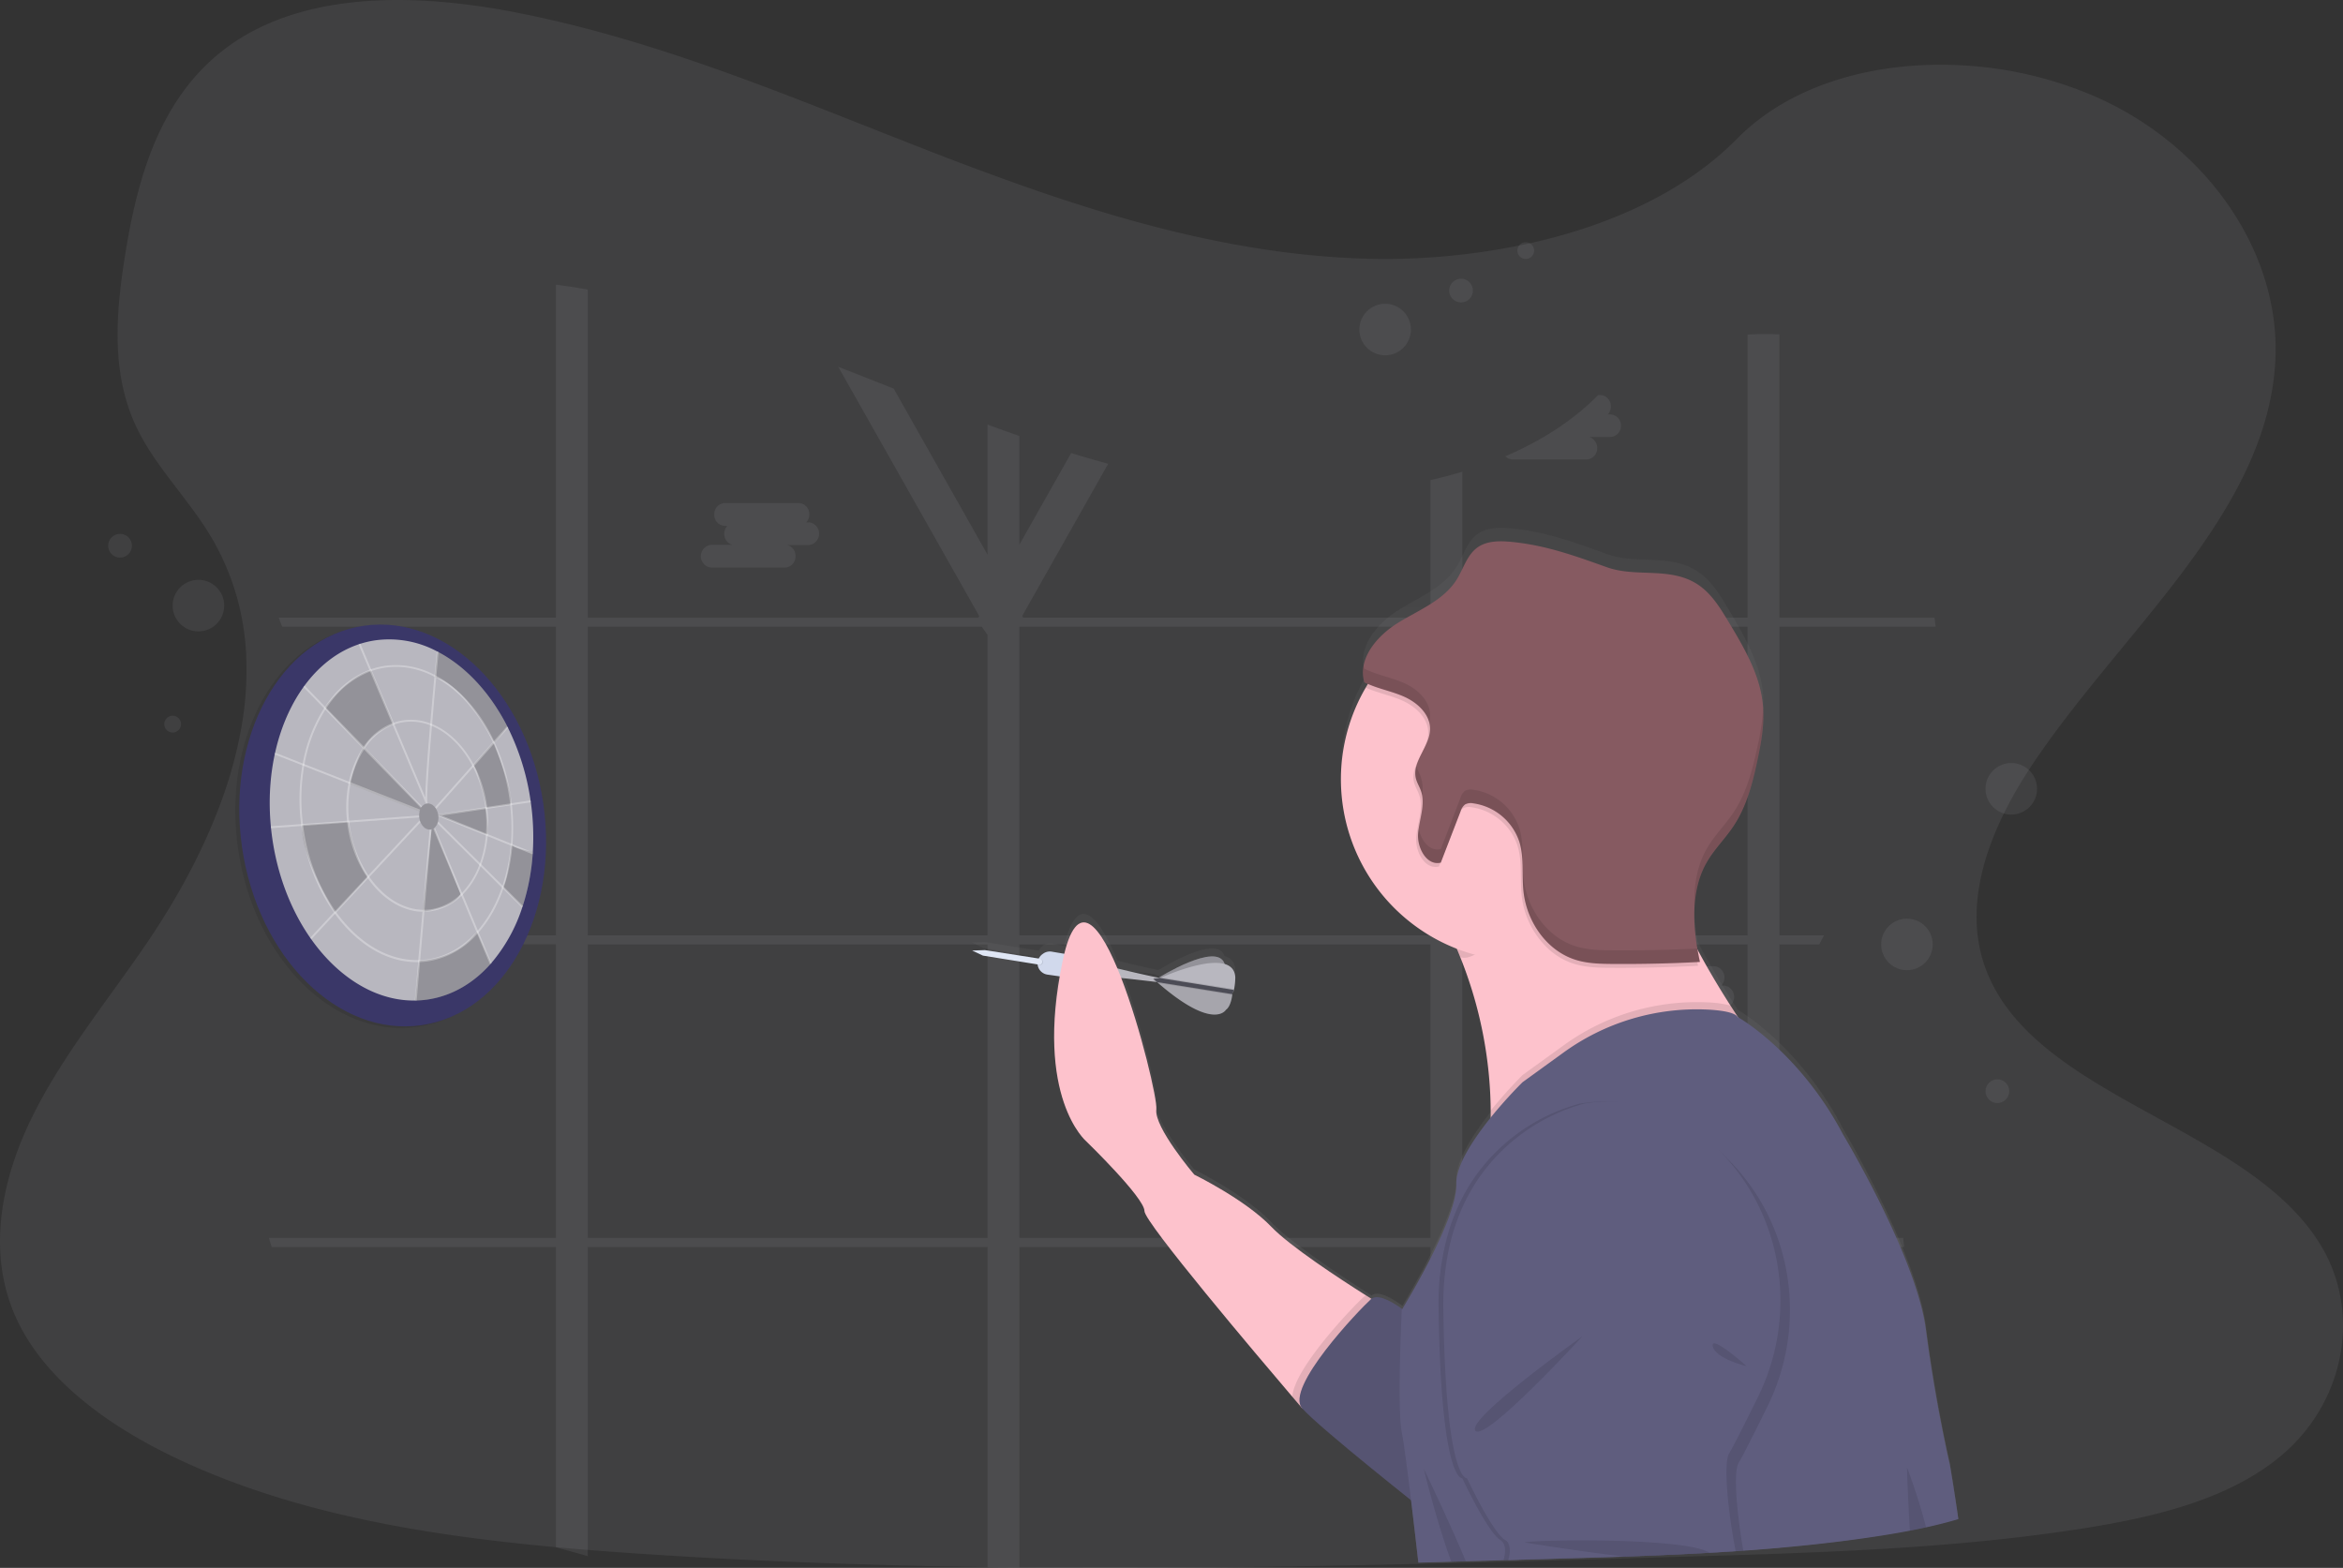 <svg xmlns="http://www.w3.org/2000/svg" xmlns:xlink="http://www.w3.org/1999/xlink" width="931.448" height="623.277" viewBox="0 0 931.448 623.277"><rect x="0" y="0" width="931.448" height="623.277" fill="#333333" stroke="none"/><defs><style>.a,.d{fill:#b8b7bf;}.a,.b,.n{opacity:0.1;}.c{fill:#3a3768;}.e{opacity:0.2;}.f{fill:#fff;opacity:0.3;}.g{fill:url(#a);}.h{fill:#4c4c56;}.i{fill:#d1d9ec;}.j{fill:#dfe6f5;}.k{fill:#fdc2cc;}.l{fill:#5f5d7e;}.m{fill:#865a61;}</style><linearGradient id="a" x1="0.5" y1="1" x2="0.5" gradientUnits="objectBoundingBox"><stop offset="0" stop-color="gray" stop-opacity="0.251"/><stop offset="0.54" stop-color="gray" stop-opacity="0.122"/><stop offset="1" stop-color="gray" stop-opacity="0.102"/></linearGradient></defs><g transform="translate(43 96.277)"><path class="a" d="M1018.616,701.37c-10.149,8.414-22.4,14.411-35.631,18.849q-2.888.987-5.858,1.845c-5.111,1.522-10.342,2.842-15.62,3.995-2.6.581-5.222,1.116-7.842,1.615-4.456.858-8.931,1.624-13.378,2.325-16.505,2.592-33.121,4.512-49.82,5.969q-7.722.683-15.454,1.227l-2.057.148-3.69.249-2.27.148c-3.451.231-6.9.434-10.342.627-13.793.775-27.6,1.338-41.415,1.845-10.149.351-20.2.646-30.289.923l-20.528.6-5.3.157-2.325.065q-9.115.277-18.249.526l-1.716.046-5.351.157-10.148.277-3.026.083-2.768.074c-64.425,1.734-128.9,3-193.285,2.454q-7.731-.055-15.454-.166c-47.809-.618-95.563-2.288-143.233-5.536-16.754-1.144-33.619-2.528-50.392-4.438q-7.75-.877-15.454-1.91c-41.2-5.536-81.392-14.872-117.391-32.291-27.115-13.147-52.145-31.848-62.644-56.731-10.6-25.113-4.991-53.317,7.113-77.932s30.317-46.674,46.019-69.8c5.4-7.962,10.5-16.256,15.121-24.781.277-.517.563-1.043.83-1.559q3.552-6.67,6.7-13.507h0q2.989-6.514,5.536-13.156.766-1.984,1.467-3.958c.055-.148.111-.3.157-.443s.12-.332.175-.5a170.8,170.8,0,0,0,6.956-25.713l.221-1.218c.1-.581.2-1.153.3-1.734s.175-1.079.258-1.624h0a127.322,127.322,0,0,0,1.43-24.772v-.923a105.118,105.118,0,0,0-1.384-12.667h0c-.055-.36-.111-.71-.185-1.061a99.2,99.2,0,0,0-4.862-17.622c-.092-.249-.194-.507-.3-.766a1.036,1.036,0,0,0-.129-.341c-.692-1.762-1.43-3.506-2.242-5.25h0c-.129-.3-.277-.6-.415-.923h0c-.268-.563-.535-1.126-.821-1.679h0q-1.947-3.976-4.336-7.851c-1.845-3.072-3.94-6.08-6.089-9.032l-.3-.415-.249-.351c-2.823-3.847-5.775-7.63-8.654-11.449-2.26-2.98-4.475-5.978-6.55-9.032l-.369-.554a92.019,92.019,0,0,1-6.717-11.56c-.387-.821-.766-1.642-1.116-2.473-.627-1.458-1.209-2.925-1.725-4.4-7.086-20.02-4.936-41.886-1.532-62.737,5.047-30.981,14.439-64.37,43.51-83.707,25.381-16.893,59.729-18.867,92.26-14.762,5.213.646,10.37,1.448,15.454,2.371l2.768.526c41.148,7.888,80.063,21.856,118.5,36.812,8.977,3.5,17.935,7.049,26.885,10.582q10.49,4.142,20.989,8.239Q494.479,187.5,506.8,192q7.694,2.823,15.453,5.536,12.446,4.327,25.058,8.22,8.931,2.768,17.954,5.213c28.6,7.787,57.939,13.184,87.97,14.227a268.736,268.736,0,0,0,68.1-6.311c5.213-1.181,10.379-2.537,15.453-4.069a201.128,201.128,0,0,0,20.851-7.556c17.17-7.381,32.6-17.123,44.82-29.523l.1-.1c18.092-18.35,44.617-27.678,72.406-29.237a151.42,151.42,0,0,1,15.453-.083,153.391,153.391,0,0,1,55.983,13.1c43.953,19.928,72.378,62.119,70.238,104.254-3.109,61.334-62.239,108.415-97.519,162.073-2.491,3.783-4.862,7.685-7.067,11.671-.812,1.458-1.587,2.925-2.343,4.4-8.691,16.976-13.913,35.308-11.071,52.92a56.509,56.509,0,0,0,2.251,9.143c.434,1.3.923,2.6,1.467,3.893,4.05,9.65,10.453,17.834,18.351,25.113a125.445,125.445,0,0,0,11.283,9.171c32.918,23.932,80.6,39.026,101.661,71.723C1051.267,642.9,1044.754,679.661,1018.616,701.37Z" transform="translate(-155.078 -218.699)"/><path class="a" d="M763.214,503.241V386.566h15.833c.621-1.211,1.257-2.415,1.923-3.612H763.214V260.291H825.3c-.136-1.2-.288-2.423-.439-3.612h-61.65V144.047a124.285,124.285,0,0,0-12.683.068v112.54h-113.4V198.648c-4.164,1.257-8.4,2.37-12.683,3.339v54.669H462.566l-.386-.689,34.179-60.476q-7.405-2.006-14.735-4.278L461.059,227.6v-43.16q-6.368-2.211-12.683-4.543v51.7l-37.291-65.981c-7.345-2.9-14.7-5.815-22.064-8.685L445.052,256l-.394.689H289.466V126.246c-4.172-.757-8.4-1.416-12.683-1.946V256.656h-110.2c.424,1.212.9,2.415,1.416,3.612H276.783V382.932h-79.7c-.038.121-.083.242-.129.363q-.575,1.62-1.2,3.248h81.019v116.7H162.69q.53,1.8,1.1,3.612H276.783V626.246q6.36,1.681,12.683,3.513V506.853H448.384V634.181q6.338.091,12.683.136V506.853H624.444V632.144l8.329-.227,4.392-.129V506.853H750.5V627.442q6.345-.454,12.683-1.007V506.853h49.6c-.136-1.2-.265-2.408-.394-3.612Zm-314.838,0H289.466V386.566H448.384Zm0-120.286H289.466V260.291H446.112l2.272,3.279ZM624.444,503.241H461.059V386.566H624.444Zm0-120.286H461.059V260.291H624.444ZM750.5,503.241H637.127V386.566H750.5Zm0-120.286H637.127V260.291H750.5Z" transform="translate(-98.791 -107.407)"/><path class="a" d="M857.831,194.377a4.377,4.377,0,0,1-4.195,4.543h-8.465a4.483,4.483,0,0,1,3.211,4.392,4.377,4.377,0,0,1-4.195,4.543H814.778a4.006,4.006,0,0,1-2.908-1.272c14.091-6.057,26.759-14.053,36.784-24.23l.083-.083h.924a4.036,4.036,0,0,1,2.961,1.325,4.74,4.74,0,0,1,0,6.345h.992A4.377,4.377,0,0,1,857.831,194.377Z" transform="translate(-256.422 -121.483)"/><path class="a" d="M432.379,246.633H431.4a4.687,4.687,0,0,0,1.2-3.15h0a4.377,4.377,0,0,0-4.195-4.543H398.995a4.377,4.377,0,0,0-4.195,4.543h0a4.377,4.377,0,0,0,4.195,4.543h.984a4.687,4.687,0,0,0-1.2,3.15,4.49,4.49,0,0,0,3.21,4.392H393.52a4.543,4.543,0,0,0,0,9.033h29.409a4.377,4.377,0,0,0,4.195-4.543,4.475,4.475,0,0,0-3.18-4.414h8.465a4.543,4.543,0,0,0,0-9.041Z" transform="translate(-153.856 -135.243)"/><path class="a" d="M912.828,489.783h-.984a4.649,4.649,0,0,0,1.2-3.15h0a4.377,4.377,0,0,0-4.195-4.543H879.436a4.384,4.384,0,0,0-4.195,4.543h0a4.384,4.384,0,0,0,4.195,4.543h.984a4.679,4.679,0,0,0-1.2,3.15,4.467,4.467,0,0,0,3.211,4.384h-8.465a4.543,4.543,0,0,0,0,9.041h29.409a4.384,4.384,0,0,0,4.195-4.543,4.475,4.475,0,0,0-3.21-4.384h8.465a4.543,4.543,0,0,0,0-9.041Z" transform="translate(-270.507 -194.284)"/><ellipse class="b" cx="60.499" cy="80.194" rx="60.499" ry="80.194" transform="matrix(0.99, -0.143, 0.143, 0.99, 40.179, 161.779)"/><ellipse class="c" cx="60.499" cy="80.194" rx="60.499" ry="80.194" transform="matrix(0.99, -0.143, 0.143, 0.99, 41.745, 161.132)"/><path class="d" d="M267.71,395.051a86.358,86.358,0,0,1-4.134,21.83A64.764,64.764,0,0,1,251.1,439.316c-6.815,7.791-15.477,12.948-25.305,14.387a38.212,38.212,0,0,1-4.9.379c-26.577.363-51.4-27.259-56.751-64.414-5.656-39.419,12.706-74.742,41.07-78.793a40.374,40.374,0,0,1,24.556,4.475c11.153,5.755,21.019,16.34,27.925,30.015h0a95.982,95.982,0,0,1,9.169,29.53A97.98,97.98,0,0,1,267.71,395.051Z" transform="translate(-98.895 -152.616)"/><path class="d" d="M247,409.22,243.34,442.6s11.721-1.1,15.144-6.959L247.679,408.66Z" transform="translate(-118.374 -176.454)"/><path class="e" d="M247,409.22,243.34,442.6s11.721-1.1,15.144-6.959L247.679,408.66Z" transform="translate(-118.374 -176.454)"/><path class="e" d="M180.066,407.532,198.5,406.29s1.916,14.008,7.738,21.89L193.15,442.415S179.574,420.783,180.066,407.532Z" transform="translate(-103.007 -175.879)"/><rect class="f" width="63.77" height="0.757" transform="translate(80.258 276.556) rotate(-47)"/><path class="f" d="M85.471,306l-.061-.757,60.484-4.407.061.75Z" transform="translate(-20.739 -73.048)"/><path class="e" d="M278.71,346.882h0l-5.232,6.345c-12.94-24.768-23.738-26.161-23.738-26.161l1.045-10.207C261.953,322.622,271.82,333.208,278.71,346.882Z" transform="translate(-119.928 -154.164)"/><path class="e" d="M210.625,366.9l23.882,24.987-1.673.7L205.06,381.673S207.286,372.791,210.625,366.9Z" transform="translate(-109.079 -166.314)"/><rect class="f" width="0.757" height="61.907" transform="translate(66.134 203.635) rotate(-68.55)"/><path class="e" d="M250.79,401.756,270.265,399s1.37,8.056.644,10.411a1.768,1.768,0,0,1-.083.212Z" transform="translate(-120.183 -174.108)"/><path class="e" d="M192.14,341.569s8.14-11.759,18.278-14.879l8.965,21.436s-8.738,3.233-11.8,9.684Z" transform="translate(-105.942 -156.55)"/><path class="f" d="M237.531,376.768l-.651-.083c-.144,0-.3-.045-.409-.5L209.78,313.035l.7-.3L236.3,373.86c0-3.4.409-10.972,1.825-27.849,1.249-14.9,2.7-29.969,2.718-30.121l.757.076c-2.166,22.42-5.058,56.032-4.483,59.818Z" transform="translate(-110.225 -153.163)"/><rect class="f" width="0.757" height="66.988" transform="translate(77.578 176.82) rotate(-44.18)"/><path class="e" d="M269.87,373.708l8.155-9.238s7.746,19.1,6.875,24.783l-9.684,1.363S271.733,374.223,269.87,373.708Z" transform="translate(-124.816 -165.724)"/><rect class="f" width="43.137" height="0.757" transform="translate(129.857 224.741) rotate(-48.39)"/><path class="f" d="M259.409,388.1l-.045-.4a.783.783,0,0,0-.053-.348c-.053-.114,0-.31-.061-.469a50.073,50.073,0,0,0-5.013-15.863c-.083-.159-.167-.318-.257-.477a1.659,1.659,0,0,0-.121-.227c-4.074-7.572-9.919-13.228-16.438-15.9-.242-.106-.485-.2-.757-.288a21.383,21.383,0,0,0-10.6-1.2,20.177,20.177,0,0,0-3.907.962,1.837,1.837,0,0,0-.288.1l-.432.159a24.813,24.813,0,0,0-11.191,9.177l-.083.121-.22.326h0a1.667,1.667,0,0,0-.129.189c-.318.477-.628.962-.924,1.469s-.56.969-.825,1.514a40.252,40.252,0,0,0-3.71,10.4c-.061.25-.114.507-.159.757a49.687,49.687,0,0,0-.591,14.78l.045.447a.833.833,0,0,0,.038.3c.053.416.106.833.167,1.249a48.771,48.771,0,0,0,7.648,20.308c.045.076.1.144.151.22s.189.28.3.416c.257.379.522.757.8,1.106,5.3,7.049,12.4,11.539,19.831,12.07.326,0,.659.038.992.045h.757a19.828,19.828,0,0,0,2.665-.2,22.019,22.019,0,0,0,12.032-6.058c.2-.182.394-.371.583-.568a32.876,32.876,0,0,0,7.08-11.161c.106-.257.2-.515.3-.757a45.008,45.008,0,0,0,2.529-11.267l.068-.8a51.272,51.272,0,0,0-.182-10.131Zm-2.961,21.618c-.091.265-.189.53-.288.757a32.391,32.391,0,0,1-6.815,10.987c-.189.2-.379.394-.575.576a21.315,21.315,0,0,1-11.827,6.012,18.4,18.4,0,0,1-2.491.2H233.7c-7.776-.159-15.227-4.846-20.7-12.357l-.469-.659c-.151-.212-.3-.424-.432-.644a47.923,47.923,0,0,1-7.428-19.853c-.061-.4-.114-.8-.159-1.2,0-.257-.061-.507-.083-.757a48.937,48.937,0,0,1,.553-14.44c.045-.257.091-.507.151-.757A39.425,39.425,0,0,1,208.8,367.25l.5-.916c.356-.628.757-1.242,1.113-1.825.114-.174.227-.348.348-.515a1.244,1.244,0,0,1,.083-.129,24.162,24.162,0,0,1,10.949-9.033l.712-.265h0a20.1,20.1,0,0,1,7.988-1.053,21.725,21.725,0,0,1,6.141,1.378l.757.3c6.345,2.665,12.017,8.268,15.969,15.712.129.235.25.477.371.719A49.6,49.6,0,0,1,258.5,387l.068.462h0v.28c0,.091.038.31.053.469a49.979,49.979,0,0,1,.235,9.715v.242l-.045.553h0a43.847,43.847,0,0,1-2.362,10.994Z" transform="translate(-108.654 -162.87)"/><path class="e" d="M297.431,421.208a86.36,86.36,0,0,1-4.134,21.83l-7.776-7.867c2.12-3.2,3.423-16.961,3.423-16.961l.447.31C289.783,419.361,294.084,420.459,297.431,421.208Z" transform="translate(-128.616 -178.773)"/><rect class="f" width="0.757" height="47.521" transform="matrix(0.705, -0.709, 0.709, 0.705, 130.751, 230.929)"/><path class="f" d="M210.254,314.476l-38.844-15.7,38.117-5.732.114.75-35.376,5.315,36.269,14.667Z" transform="translate(-41.621 -71.154)"/><path class="e" d="M269.624,476.608c-6.815,7.791-15.477,12.948-25.305,14.387a38.2,38.2,0,0,1-4.9.379l1.59-15.9s14.561.22,23-11.532Z" transform="translate(-117.422 -189.877)"/><rect class="f" width="0.757" height="58.311" transform="matrix(0.922, -0.386, 0.386, 0.922, 129.24, 233.202)"/><rect class="f" width="68.222" height="0.757" transform="translate(121.894 301.437) rotate(-85.04)"/><path class="f" d="M263.216,379.669a5.284,5.284,0,0,0-.091-.757c-.068-.621-.151-1.242-.242-1.863a80.343,80.343,0,0,0-6.474-22.163v-.068l-.318-.674c-5.55-11.7-13.667-20.83-22.9-25.843-.182-.106-.371-.2-.56-.3l-.159-.083a32.438,32.438,0,0,0-19.687-3.6,30.291,30.291,0,0,0-5.535,1.34l-.712.257h0a35.86,35.86,0,0,0-15.424,11.623q-1.136,1.431-2.173,2.983c-.144.212-.288.424-.424.644a60.893,60.893,0,0,0-8.473,21.958c-.053.25-.1.5-.136.757a79.413,79.413,0,0,0-.538,23.336,5.323,5.323,0,0,0,.1.757c.038.257.091.719.144,1.083.083.583.174,1.174.273,1.749v.053c.371,2.272.833,4.475,1.378,6.641a.22.22,0,0,0,0,.068,73.448,73.448,0,0,0,11.161,24.752c.144.212.288.416.447.628a58.634,58.634,0,0,0,4.846,5.838c1.015,1.075,2.06,2.082,3.12,3.029,6.868,6.156,14.538,9.654,22.314,10.207.909.061,1.825.083,2.733.061h.318a4.294,4.294,0,0,0,.447,0,29.179,29.179,0,0,0,3.029-.273,32.839,32.839,0,0,0,19.687-10.866c.068-.068.129-.144.189-.212l.371-.409a48.459,48.459,0,0,0,6.716-10.01,58.428,58.428,0,0,0,3.089-7.216,4.2,4.2,0,0,0,.136-.4,4.175,4.175,0,0,0,.136-.4,69.348,69.348,0,0,0,3.362-16.242,1.14,1.14,0,0,1,.038-.356c.038-.121,0-.288.038-.432q.235-3.089.242-6.247A82.88,82.88,0,0,0,263.216,379.669Zm-.522,16.067a68.491,68.491,0,0,1-3.226,15.946q-.129.394-.273.757a57.973,57.973,0,0,1-3.165,7.466,47.641,47.641,0,0,1-6.375,9.571c-.174.212-.363.424-.553.628-5.452,6.057-12.115,9.843-19.505,10.9q-1.431.2-2.862.273h-.757c-8.624.182-17.241-3.385-24.843-10.29-.962-.871-1.908-1.8-2.839-2.779a59.569,59.569,0,0,1-4.876-5.876l-.22-.318-.227-.318a75.627,75.627,0,0,1-12.607-32.809c-.053-.341-.1-.681-.144-1.022a1.03,1.03,0,0,0-.053-.394c-.053-.136,0-.235-.038-.356a78.747,78.747,0,0,1,.492-23l.136-.757a60.114,60.114,0,0,1,8.329-21.686q.114-.189.25-.386c.053-.091.114-.182.174-.265.666-1.007,1.371-1.976,2.1-2.9a35.194,35.194,0,0,1,15.265-11.555l.507-.182.212-.076a29.44,29.44,0,0,1,5.346-1.287,29.947,29.947,0,0,1,6.315-.227,33.2,33.2,0,0,1,13.16,3.884l.151.076.568.31a48.255,48.255,0,0,1,13.629,11.562,65.875,65.875,0,0,1,8.829,14.084c.038.068.068.144.1.212l.25.53h0a79.99,79.99,0,0,1,6.27,21.656c.091.621.174,1.234.25,1.855a1.291,1.291,0,0,0,.053.447c.053.151,0,.2,0,.31a80.2,80.2,0,0,1,.3,15.144Q262.739,395.335,262.694,395.736Z" transform="translate(-102.693 -155.905)"/><ellipse class="d" cx="3.809" cy="5.24" rx="3.809" ry="5.24" transform="matrix(0.99, -0.143, 0.143, 0.99, 122.945, 223.679)"/><ellipse class="e" cx="3.809" cy="5.24" rx="3.809" ry="5.24" transform="matrix(0.99, -0.143, 0.143, 0.99, 122.945, 223.679)"/><circle class="a" cx="10.252" cy="10.252" r="10.252" transform="translate(497.403 24.472)"/><circle class="a" cx="10.252" cy="10.252" r="10.252" transform="translate(25.631 134.219)"/><circle class="a" cx="10.252" cy="10.252" r="10.252" transform="translate(746.32 207.037)"/><circle class="a" cx="10.252" cy="10.252" r="10.252" transform="translate(704.841 268.907)"/><circle class="a" cx="4.725" cy="4.725" r="4.725" transform="translate(533.104 14.508)"/><circle class="a" cx="4.725" cy="4.725" r="4.725" transform="translate(0 115.94)"/><circle class="a" cx="4.725" cy="4.725" r="4.725" transform="translate(746.32 332.775)"/><circle class="a" cx="3.339" cy="3.339" r="3.339" transform="translate(560.219 0)"/><circle class="a" cx="3.339" cy="3.339" r="3.339" transform="translate(22.292 188.251)"/><path class="g" d="M920.556,623.607s-5.664-24.359-9.435-53.972-33.006-78.823-33.006-78.823c-.129-.25-.265-.507-.4-.757a134.414,134.414,0,0,0-16.264-24.116c-12.872-15.2-24.548-22.026-25.131-22.36h0c-.924-1.408-1.916-2.961-2.961-4.619-3.922-6.2-8.586-14-13.039-22.42a3.149,3.149,0,0,0-.106-.583h0c-1.984-11.994-2.06-24.609,3.907-34.967,2.945-5.111,7.193-9.321,10.434-14.243,5.3-8.026,7.708-17.6,9.654-27.054,1.37-6.61,2.552-13.349,2.2-20.081v-.3h0c0-.469-.061-.939-.106-1.408-1.113-12.206-7.511-23.17-13.75-33.672-3.286-5.527-6.739-11.229-12.032-14.8-11.009-7.428-24.5-2.779-36.269-7.034-12.5-4.543-23.927-8.776-37.534-10.169-4.823-.492-10.124-.613-14.031,2.272-4.1,3.029-5.467,8.556-8.193,12.925-5.2,8.329-15.015,12.115-23.3,17.355-6.292,3.945-12.327,10.252-13.629,17.2v-.061a15.315,15.315,0,0,0-.242,2.272c0,.045,0,.1,0,.144v.227a13.758,13.758,0,0,0,.56,4.142c.469.242.946.454,1.431.666-.3.492-.606.984-.893,1.514L687.79,312A73.72,73.72,0,0,0,724.6,416.07h0c.447,1.09.909,2.219,1.363,3.385a171.457,171.457,0,0,1,12.115,61.771h0v2.9h0c-6.815,8.632-13.879,19.339-13.629,26.744.409,12.4-16.128,41.259-20.588,48.8l-.893,1.514h0c-4.452-3.226-9.745-6.126-12.312-4.089l-2.15-1.378c-10.873-6.981-30.287-19.914-37.609-27.645-10.373-10.987-30.651-21.02-30.651-21.02s-16.03-19.111-15.083-26.274c.469-3.566-5.967-32.036-13.94-52.927,5.823.613,11.8,1.348,13.629,1.575l.447.394.628.1c22.042,19.369,26.865,10.737,26.865,10.737,1.8-1.219,2.415-4.891,2.59-6.3v-.333h.114v-.28a2.043,2.043,0,0,0,.121-.257l.053-.1.038-.076a.613.613,0,0,1,.083-.2,3.5,3.5,0,0,0,.3-.757h-.061a28.357,28.357,0,0,0,.462-4.8,5.452,5.452,0,0,0-4.271-5.346.163.163,0,0,0-.038-.121c-2.862-8.511-23.677,4.112-25.979,5.543l-.56.061c-4.172-.833-10.6-2.355-16.045-3.672-7.383-17.96-15.757-28.016-21.126-5.914l-4.937-.848a4.543,4.543,0,0,0-3.528.833,5.992,5.992,0,0,0-1.689,1.923l-21.421-3.392-5.05.174,4.278,2.067.318.151,21.421,3.491a4.642,4.642,0,0,0,3.975,4.005l4.808.7c-8.586,50.118,10.6,66.473,10.6,66.473s23.1,22.655,23.1,28.016c0,4.543,45.1,58.508,58.8,74.795,2.453,2.923,3.907,4.634,3.907,4.634,5.384,6.186,31.272,27.319,43.319,37.057h0c1.181,9.844,2.272,19.687,2.9,25.086l2.272-.061,10.775-.3,5.8-.174q7.5-.2,14.977-.432l1.908-.053,4.354-.136q8.427-.242,16.847-.5,12.425-.375,24.858-.757c11.358-.4,22.67-.863,33.99-1.514,2.824-.159,5.656-.326,8.488-.515l1.863-.129,3.029-.2c18.521-1.31,36.966-3.2,55.274-6.1,3.65-.583,7.322-1.219,10.979-1.938,2.15-.409,4.3-.856,6.436-1.34,4.331-.962,8.624-2.06,12.819-3.324C922.154,633,920.556,623.607,920.556,623.607Z" transform="translate(-188.426 -138.403)"/><path class="d" d="M623.179,488.025l-2.817-.1s-19.1-2.37-25.222-2.514a4.222,4.222,0,0,0-1.84.144l1.355-5.467,1.658.409c5.823,1.439,25.123,6.163,28.228,6.269C628.214,486.89,623.179,488.025,623.179,488.025Z" transform="translate(-203.35 -193.798)"/><path class="d" d="M629.83,485.449s23.17-14.492,26.2-5.6-4.869,10.207-4.869,10.207Z" transform="translate(-212.22 -193.039)"/><path class="e" d="M629.83,485.449s23.17-14.492,26.2-5.6-4.869,10.207-4.869,10.207Z" transform="translate(-212.22 -193.039)"/><path class="d" d="M656.372,499.013S651.488,507.66,629,487.989l.31-.4.931-1.2s29.106-13.379,29.863-.31a25.213,25.213,0,0,1-.545,5.058,2.618,2.618,0,0,1-.462,1l-.106.1a3.592,3.592,0,0,1-.06.553C658.788,494.175,658.174,497.794,656.372,499.013Z" transform="translate(-212.018 -193.86)"/><path class="b" d="M656.372,501.164s-4.884,8.647-27.372-11.025l.31-.4.522-.538,29.265,5.081-.106.1a3.592,3.592,0,0,1-.06.553C658.788,496.325,658.174,499.944,656.372,501.164Z" transform="translate(-212.018 -196.01)"/><path class="b" d="M658.684,494.3l-29.939-4.816L627.23,488.2l2.741-.318,29.311,4.747a2.174,2.174,0,0,1-.56,1.1A3.9,3.9,0,0,1,658.684,494.3Z" transform="translate(-211.588 -195.69)"/><path class="b" d="M658.294,495.128l-29.939-4.793-1.514-1.28,2.733-.326,29.341,4.748a2.112,2.112,0,0,1-.568,1.1S658.339,494.788,658.294,495.128Z" transform="translate(-211.494 -195.896)"/><path class="h" d="M658.476,494.718l-29.962-4.793L627,488.646l2.733-.326,29.318,4.748a2.271,2.271,0,0,1-.568,1.1A1.956,1.956,0,0,1,658.476,494.718Z" transform="translate(-211.533 -195.797)"/><path class="b" d="M595.14,485.413a4.223,4.223,0,0,0-1.84.144l1.355-5.467,1.658.409A20.432,20.432,0,0,1,595.14,485.413Z" transform="translate(-203.35 -193.798)"/><path class="i" d="M588.778,477.3l-16.817-2.847a4.581,4.581,0,0,0-3.529.825,4.763,4.763,0,0,0-2.173,4.165,4.6,4.6,0,0,0,4.005,4.142l16.863,2.393S590.171,478.553,588.778,477.3Z" transform="translate(-196.783 -192.413)"/><path class="b" d="M532.33,474.022l5.058-.182,21.8,3.415a1.2,1.2,0,0,1,1,1.416h0a1.2,1.2,0,0,1-1.371.954l-22.193-3.566Z" transform="translate(-188.545 -192.281)"/><path class="j" d="M531.92,473.824l5.05-.174,21.807,3.407a1.2,1.2,0,0,1,.992,1.4h0a1.2,1.2,0,0,1-1.363.962l-22.2-3.574Z" transform="translate(-188.446 -192.234)"/><path class="k" d="M706.58,612.186l-33.006,40.078s-1.454-1.688-3.907-4.581c-13.705-16.075-58.8-69.313-58.8-73.826,0-5.3-23.1-27.683-23.1-27.683s-20.747-17.415-9.435-71.69,38.192,51.882,37.253,58.954,15.083,25.934,15.083,25.934,20.277,9.9,30.651,20.747c7.3,7.632,26.736,20.4,37.609,27.259C703.513,610.316,706.58,612.186,706.58,612.186Z" transform="translate(-198.894 -188.7)"/><path class="b" d="M736.953,659.748l-33.006,40.078s-1.454-1.689-3.907-4.581c.53-11.222,24.23-35.981,28.425-39.745a3.029,3.029,0,0,1,.833-.53C733.886,657.878,736.953,659.748,736.953,659.748Z" transform="translate(-229.268 -236.262)"/><path class="l" d="M752,666.571s-15.091-14.144-19.8-9.9-34.422,35.361-27.349,43.379,49.5,41.479,49.5,41.479Z" transform="translate(-230.173 -236.482)"/><path class="b" d="M752,666.571s-15.091-14.144-19.8-9.9-34.422,35.361-27.349,43.379,49.5,41.479,49.5,41.479Z" transform="translate(-230.173 -236.482)"/><path class="k" d="M900.71,489.333s-14.727,14.212-33.172,29.629l-.7.575-1.075.893h0c-29.424,24.336-67.344,50.6-71.251,28.122a31.25,31.25,0,0,1-.053-8.852c.045-.432.106-.878.167-1.333s.121-.878.167-1.31a148.53,148.53,0,0,0,1.219-17.075v-2.862A167.34,167.34,0,0,0,783.9,456.145c-.454-1.151-.916-2.272-1.363-3.339h0a132.5,132.5,0,0,0-11.986-22.882s8.761-5.3,20.906-12.115c4.46-2.484,9.366-5.156,14.47-7.837,28.016-14.689,61.7-29.379,57.039-12.115-2.2,8.17-.159,19.013,3.9,30.363.227.628.454,1.242.689,1.863a186.636,186.636,0,0,0,9.086,20.058l.227.439c4.869,9.328,10.116,18.044,14.462,24.821,1.045,1.635,2.037,3.165,2.961,4.543C898.1,485.774,900.71,489.333,900.71,489.333Z" transform="translate(-246.388 -171.936)"/><path class="b" d="M867.6,430.083c-.219.326-.454.651-.689.969-7.072,9.616-15.257,15.341-24.987,18.566a81.455,81.455,0,0,1-22.541,3.619c-2.082.076-4.21.114-6.406.114a128.09,128.09,0,0,1-15.144-.871c-2.643-.416-5.406,1.363-8.079,2.665-1.991.962-3.937,1.666-5.755,1-.454-1.151-.916-2.272-1.363-3.339h0a132.5,132.5,0,0,0-11.986-22.882s8.761-5.3,20.906-12.115c4.46-2.484,9.366-5.156,14.47-7.837,28.016-14.689,61.7-29.379,57.039-12.115-2.2,8.17-.159,19.013,3.9,30.363C867.138,428.849,867.365,429.462,867.6,430.083Z" transform="translate(-246.413 -171.936)"/><path class="k" d="M869.978,360.838c0,1.105,0,2.2-.076,3.286a72.2,72.2,0,0,1-83.593,68.033,69.281,69.281,0,0,1-7.572-1.62,71.114,71.114,0,0,1-7.118-2.34h0a72.281,72.281,0,0,1-36.883-102.674l.636-1.113a72.236,72.236,0,0,1,134.6,36.428Z" transform="translate(-235.456 -147.304)"/><path class="b" d="M908.285,516.265S793.708,627.064,802.2,565.3a153.032,153.032,0,0,0,1.408-21.247,186.89,186.89,0,0,1,12.653-14.114l16.1-11.638a90.151,90.151,0,0,1,57.365-17.234,41.648,41.648,0,0,1,9.177,1.265C904.295,510.791,908.285,516.265,908.285,516.265Z" transform="translate(-253.964 -198.868)"/><path class="l" d="M978.474,707.4c-4.195,1.249-8.488,2.332-12.819,3.279-2.135.477-4.286.916-6.436,1.325-3.657.7-7.329,1.333-10.979,1.908-18.279,2.87-36.724,4.732-55.275,6.057l-3.029.2-1.863.121c-2.832.189-5.664.356-8.488.515-11.32.636-22.655,1.1-33.99,1.514-8.329.288-16.575.53-24.858.757l-16.847.492-4.354.129-1.908.053q-7.481.227-14.977.432l-5.8.167-10.775.3-2.272.061c-.606-5.346-1.719-15.06-2.9-24.76h0l-.272-2.272c-1.3-10.7-2.65-20.974-3.43-24.866-1.885-9.427,0-48.566,0-48.566l.2-.326h0l.893-1.514c4.46-7.443,21-35.929,20.588-48.172-.242-7.307,6.815-17.877,13.629-26.4.893-1.106,1.779-2.181,2.65-3.2,5.429-6.383,10.078-10.926,10.078-10.926l16.09-11.645a90.263,90.263,0,0,1,57.372-17.218c6.057.311,10.888,1.159,12.115,2.983h0c.522.3,12.259,7.034,25.131,22.072a132.768,132.768,0,0,1,16.264,23.806c.136.242.273.492.4.757,0,0,29.235,48.566,33.006,77.8s9.435,53.276,9.435,53.276S976.671,694.773,978.474,707.4Z" transform="translate(-242.944 -199.786)"/><path class="b" d="M890.441,693.023c-2.567,4.172-.106,25.434,2.627,39-2.832.189-5.664.356-8.488.515-11.32.636-22.655,1.1-33.99,1.514-8.329.288-16.575.53-24.858.757l-16.847.492-4.354.129-1.908.053c.886-3.2,1.06-6.55-1.295-8.041-5.187-3.3-15.091-24.525-15.091-24.525s-8.48,1.893-9.427-67.39a100.11,100.11,0,0,1,4.217-31.385,77.333,77.333,0,0,1,3.566-9.344h0A73.008,73.008,0,0,1,796.3,576.712h0A75.1,75.1,0,0,1,832.9,554a60.806,60.806,0,0,1,10.729-.818h.091a55.607,55.607,0,0,1,24.609,6.057,64.069,64.069,0,0,1,9.321,5.687,74.662,74.662,0,0,1,7.814,6.678c26.441,25.744,32.7,65.943,16.363,99.055C896.619,681.264,891.9,690.646,890.441,693.023Z" transform="translate(-247.901 -211.544)"/><path class="b" d="M897.915,697.987c-2.325,3.786-.53,21.512,1.855,34.906l-3.029.2-1.863.121c-2.832.189-5.664.356-8.488.515-11.32.636-22.655,1.1-33.99,1.514-8.329.288-16.575.53-24.858.757l-16.847.492a4.523,4.523,0,0,0-1.9-4.089,11.738,11.738,0,0,1-2.514-2.461c-.22-.265-.447-.553-.674-.848-5.247-6.966-11.9-21.2-11.9-21.2s-8.488,1.885-9.435-67.389c-.3-22.579,5.543-39.1,13.561-51.118a75.2,75.2,0,0,1,42.546-30.454,57.388,57.388,0,0,1,28.7,2.34,58.316,58.316,0,0,1,10.389,4.839,71.989,71.989,0,0,1,12.289,9.321l1.211,1.158c26.441,25.744,32.688,65.943,16.355,99.055C904.093,686.228,899.376,695.61,897.915,697.987Z" transform="translate(-249.719 -212.737)"/><path class="l" d="M892.937,693.008c-2.559,4.165-.121,25.313,2.6,38.881l-1.863.121c-2.832.189-5.664.356-8.488.515-11.32.636-22.655,1.1-33.99,1.514-8.329.288-16.575.53-24.858.757l-16.847.492-4.354.129c.666-2.446.916-4.967-.061-6.678a3.655,3.655,0,0,0-.674-.848,2.961,2.961,0,0,0-.583-.462c-5.187-3.3-15.091-24.525-15.091-24.525s-8.48,1.893-9.427-67.39c-.348-25.941,7.42-43.917,17.279-56.2a75.223,75.223,0,0,1,38.828-25.373,61.591,61.591,0,0,1,8.844-.818h.091a55.743,55.743,0,0,1,25.305,5.452,68.79,68.79,0,0,1,18.331,13.039c.878.856,1.741,1.726,2.567,2.612,24.23,25.813,29.591,64.437,13.8,96.443C899.116,681.249,894.4,690.63,892.937,693.008Z" transform="translate(-248.512 -211.529)"/><path class="b" d="M838.625,676.39s-46.529,33.021-42.561,37.564S838.625,676.39,838.625,676.39Z" transform="translate(-252.525 -241.463)"/><path class="b" d="M934.238,689.187s-14.538-12.948-13.485-7.928S934.238,689.187,934.238,689.187Z" transform="translate(-282.847 -242.364)"/><path class="b" d="M895.556,788.48c-11.32.636-22.655,1.1-33.99,1.514-19.407-2.271-39.586-5.611-39.586-5.611C823.729,783.362,885.644,782.127,895.556,788.48Z" transform="translate(-258.876 -267.484)"/><path class="b" d="M1030.33,769.059c-2.135.477-4.286.916-6.436,1.325-.84-13.546-1.174-25.214-1.174-25.214A240.391,240.391,0,0,1,1030.33,769.059Z" transform="translate(-307.619 -258.164)"/><path class="b" d="M785.754,782.7l-5.8.167c-4.619-12.615-8.586-27.577-10.207-33.929-.5-1.961-.757-3.1-.757-3.1l.719,1.514C772.095,752.319,780,768.917,785.754,782.7Z" transform="translate(-246.01 -258.324)"/><path class="b" d="M868.374,386.645a71.744,71.744,0,0,1-9.268,16.953c.227.628.454,1.242.689,1.863a186.607,186.607,0,0,0,9.086,20.058l.227.439c.394,3.029.939,6.057,1.567,9.01q-17.264.909-34.565.8c-5.013,0-10.1-.144-14.879-1.643a25.745,25.745,0,0,1-5.633-2.559,28.3,28.3,0,0,1-4.013-2.945,34.073,34.073,0,0,1-11.04-21.7c-.689-6.5.3-13.243-1.59-19.505a21.333,21.333,0,0,0-.757-2.052,22.625,22.625,0,0,0-17.658-13.432,4.838,4.838,0,0,0-3.286.447,5.49,5.49,0,0,0-1.779,2.756l-7.807,20.361c-5.558,1.393-9.48-5.868-9.018-11.577s3.029-11.555,1.128-16.961c-.583-1.673-1.575-3.2-2-4.907-1.689-6.746,5.565-12.736,5.626-19.687.045-5.717-4.846-10.336-10.04-12.713-4.763-2.181-10.025-3.12-14.8-5.247a72.235,72.235,0,0,1,134.575,36.451c0,1.105,0,2.2-.076,3.286a71.782,71.782,0,0,1-4.695,22.511Z" transform="translate(-238.623 -147.313)"/><path class="m" d="M796.527,259.3c-4.823-.485-10.124-.606-14.031,2.272-4.1,3.029-5.467,8.45-8.193,12.759-5.2,8.238-15.015,12-23.3,17.128s-16.128,14.281-13.357,23.624c5.1,2.574,10.9,3.475,16.09,5.853s10.086,7,10.04,12.713c-.061,6.951-7.314,12.94-5.626,19.687.424,1.711,1.416,3.233,2,4.907,1.885,5.406-.666,11.252-1.128,16.961s3.46,12.971,9.018,11.577l7.859-20.361a5.491,5.491,0,0,1,1.779-2.756,4.839,4.839,0,0,1,3.286-.447A22.542,22.542,0,0,1,799.321,378.7c1.885,6.262.9,13,1.59,19.505,1.264,11.994,9.192,23.594,20.7,27.206,4.778,1.514,9.843,1.613,14.879,1.643q17.287.129,34.566-.8c-2.839-13.357-4-28.114,2.885-39.9,2.945-5.043,7.193-9.2,10.434-14.061,5.3-7.92,7.708-17.377,9.654-26.7,1.514-7.065,2.749-14.288,2.082-21.474C895,312.088,888.6,301.26,882.361,290.9c-3.286-5.459-6.739-11.093-12.032-14.621-11.009-7.33-24.5-2.733-36.269-6.943C821.559,264.877,810.133,260.682,796.527,259.3Z" transform="translate(-238.262 -140.123)"/><g class="n" transform="translate(498.82 168.254)"><path d="M767.313,388.681a15.6,15.6,0,0,0-.492-7.216c-.53-1.514-1.386-2.915-1.863-4.445a9.518,9.518,0,0,0-.129,4.838c.424,1.711,1.416,3.233,1.991,4.907A11.685,11.685,0,0,1,767.313,388.681Z" transform="translate(-743.758 -337.025)"/><path d="M763.423,346.7a11.559,11.559,0,0,0,.348-2.65c.045-5.709-4.838-10.336-10.033-12.713s-10.987-3.279-16.09-5.853a13.119,13.119,0,0,1-.31-1.28,13.9,13.9,0,0,0,.31,6.58c5.1,2.574,10.9,3.475,16.09,5.853C758.108,338.632,762.234,342.221,763.423,346.7Z" transform="translate(-737.082 -324.2)"/><path d="M843.515,453.263c-5.005,0-10.093-.144-14.871-1.643-11.509-3.612-19.437-15.212-20.7-27.206-.689-6.5.3-13.236-1.59-19.505a22.541,22.541,0,0,0-18.384-15.484,4.837,4.837,0,0,0-3.286.447,5.436,5.436,0,0,0-1.779,2.756L775.1,412.988c-4.467,1.121-7.875-3.347-8.806-8.109-.083.613-.167,1.227-.212,1.832-.469,5.709,3.46,12.971,9.018,11.577l7.86-20.361a5.437,5.437,0,0,1,1.779-2.756,4.838,4.838,0,0,1,3.286-.447,22.541,22.541,0,0,1,18.354,15.484c1.885,6.27.9,13,1.59,19.505,1.264,11.994,9.192,23.594,20.7,27.206,4.778,1.514,9.843,1.613,14.871,1.643q17.3.129,34.573-.757c-.363-1.734-.7-3.491-1.007-5.255Q860.317,453.376,843.515,453.263Z" transform="translate(-744.114 -340.011)"/><path d="M936.278,361.487c-1.953,9.321-4.369,18.778-9.654,26.7-3.241,4.861-7.489,9.018-10.434,14.061-4.21,7.2-5.406,15.515-5.058,23.942a39.9,39.9,0,0,1,5.058-18.642c2.946-5.043,7.193-9.2,10.434-14.061,5.3-7.92,7.7-17.377,9.654-26.7,1.378-6.58,2.574-13.3,2.2-20A97.812,97.812,0,0,1,936.278,361.487Z" transform="translate(-779.33 -329.685)"/></g></g></svg>